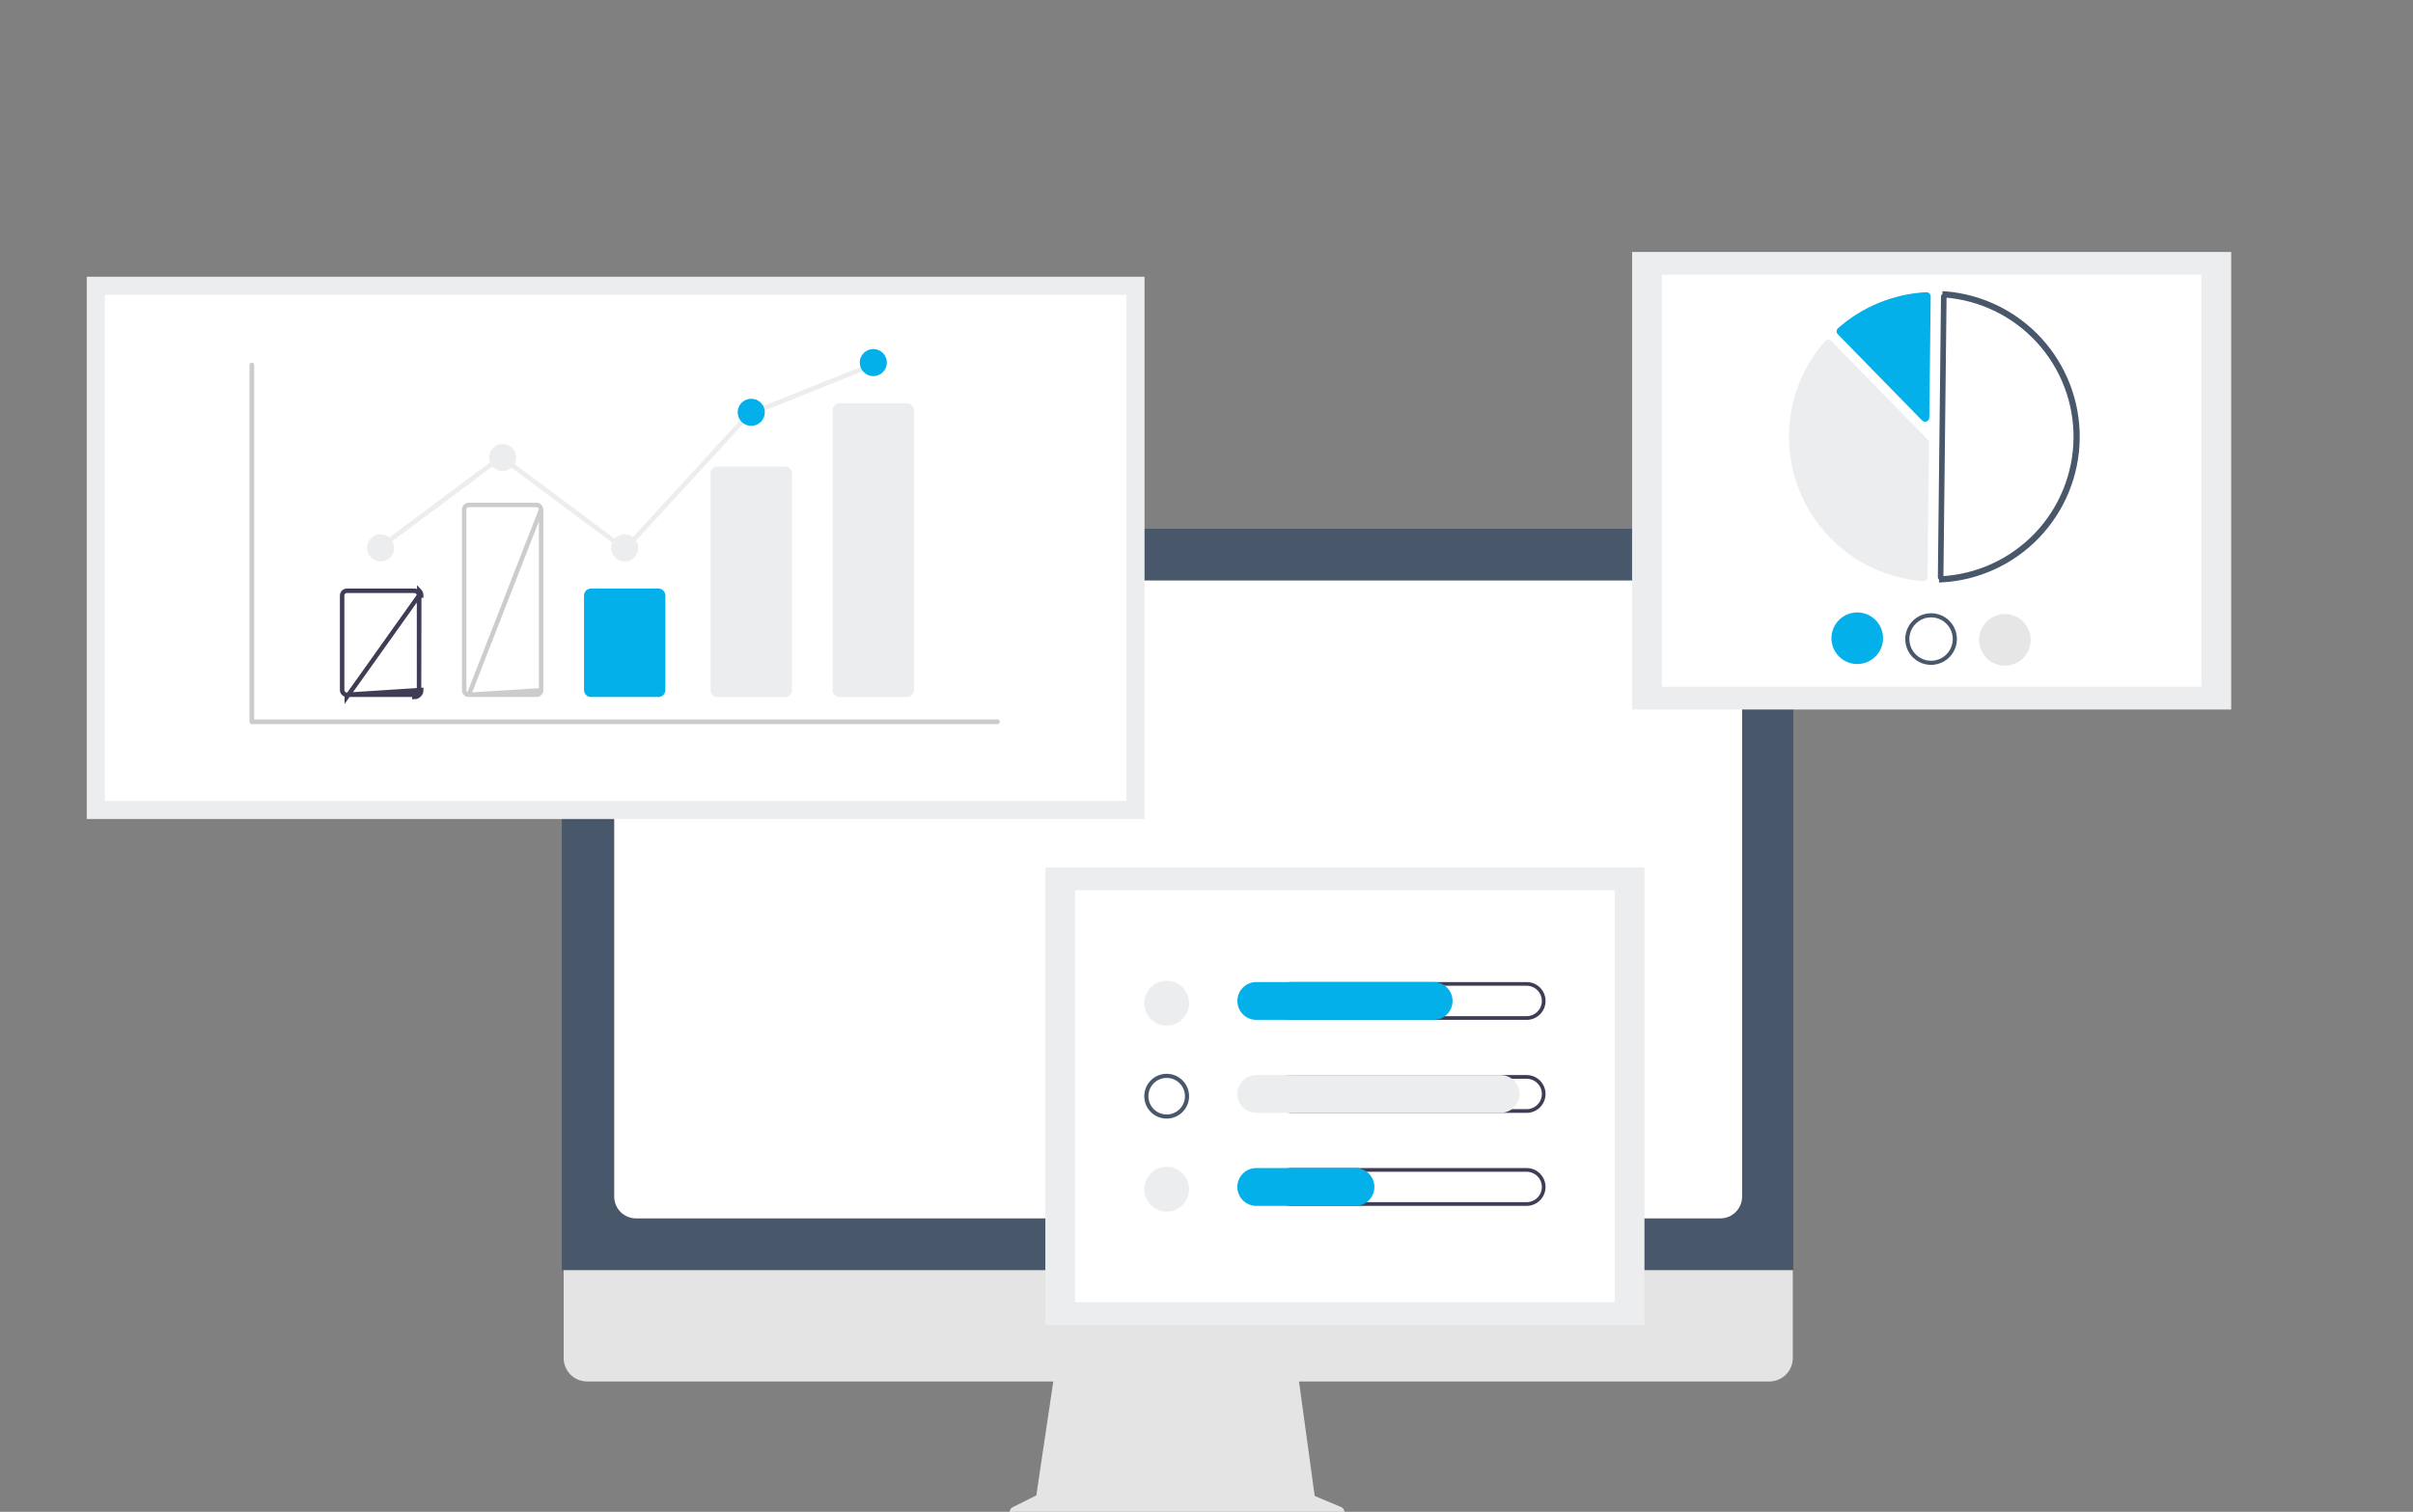 <svg xmlns="http://www.w3.org/2000/svg" width="584" height="366" viewBox="0 0 584 366" fill="none"><rect x="0" y="0" width="584" height="366" fill="#808080" stroke="none"/><g clip-path="url(#clip0_519_2536)"><path d="M324.561 364.849L318.184 362.164L313.809 330.196H255.553L250.812 362.034L245.106 364.886C244.833 365.023 244.614 365.247 244.485 365.524C244.356 365.8 244.324 366.112 244.394 366.409C244.464 366.706 244.632 366.971 244.871 367.16C245.111 367.35 245.407 367.453 245.712 367.453H324.035C324.348 367.453 324.651 367.345 324.893 367.147C325.135 366.949 325.301 366.673 325.363 366.366C325.425 366.06 325.379 365.741 325.233 365.465C325.086 365.188 324.849 364.971 324.561 364.849Z" fill="#E4E4E4"></path><path d="M428.241 334.449H142.073C140.571 334.446 139.133 333.847 138.072 332.784C137.012 331.722 136.416 330.281 136.416 328.78V288.427H433.898V328.78C433.898 330.281 433.302 331.722 432.242 332.784C431.181 333.847 429.743 334.446 428.241 334.449Z" fill="#E4E4E4"></path><path d="M434.021 307.498H135.979V134.834C135.981 133.022 136.701 131.285 137.983 130.004C139.264 128.723 141.001 128.002 142.813 128H427.186C428.998 128.002 430.735 128.723 432.017 130.004C433.298 131.285 434.019 133.022 434.021 134.834V307.498Z" fill="#49576B"></path><path d="M416.362 294.967H153.921C152.524 294.965 151.185 294.41 150.197 293.422C149.21 292.434 148.654 291.095 148.652 289.698V145.801C148.654 144.404 149.21 143.065 150.197 142.077C151.185 141.089 152.524 140.533 153.921 140.532H416.362C417.759 140.533 419.098 141.089 420.086 142.077C421.074 143.065 421.629 144.404 421.631 145.801V289.698C421.629 291.095 421.074 292.434 420.086 293.422C419.098 294.41 417.759 294.965 416.362 294.967Z" fill="white"></path><path d="M277 67H21V198.282H277V67Z" fill="#EBEDEF"></path><path d="M272.624 71.376H25.376V193.906H272.624V71.376Z" fill="white"></path><path d="M241.427 175.308H60.95C60.8 175.308 60.656 175.248 60.55 175.142C60.444 175.037 60.385 174.893 60.385 174.744V88.35C60.385 88.201 60.444 88.057 60.55 87.951C60.656 87.846 60.8 87.786 60.95 87.786C61.099 87.786 61.243 87.846 61.349 87.951C61.455 88.057 61.514 88.201 61.514 88.35V174.179H241.427C241.577 174.179 241.72 174.239 241.826 174.345C241.932 174.45 241.992 174.594 241.992 174.744C241.992 174.893 241.932 175.037 241.826 175.142C241.72 175.248 241.577 175.308 241.427 175.308Z" fill="#CCCCCC"></path><path d="M83.936 168.203H100.286L100.287 168.203M83.936 168.203L101.957 167.049C101.956 167.499 101.78 167.929 101.467 168.247C101.154 168.564 100.73 168.743 100.287 168.744V168.203M83.936 168.203C83.935 168.203 83.935 168.203 83.935 168.203C83.638 168.203 83.352 168.083 83.139 167.867C82.927 167.652 82.805 167.357 82.805 167.049V144.182C82.805 143.873 82.927 143.579 83.139 143.363C83.352 143.148 83.638 143.028 83.935 143.028H100.286C100.583 143.028 100.87 143.148 101.082 143.363C101.295 143.579 101.416 143.873 101.417 144.181M83.936 168.203L83.935 168.744L101.417 144.181M100.287 168.203C100.584 168.203 100.87 168.083 101.082 167.867C101.295 167.652 101.416 167.358 101.417 167.049C101.417 167.049 101.417 167.049 101.417 167.049M100.287 168.203L101.417 167.049M101.417 167.049V144.182L101.417 144.181M101.417 167.049L101.467 142.984C101.78 143.302 101.956 143.732 101.957 144.181H101.417" stroke="#3F3D56" stroke-width="1.081"></path><path d="M113.475 168.203H129.825C130.126 168.203 130.413 168.084 130.625 167.873C130.837 167.663 130.955 167.378 130.956 167.081C130.956 167.081 130.956 167.081 130.956 167.081M113.475 168.203L131.496 167.081L130.956 167.081M113.475 168.203C113.174 168.203 112.886 168.084 112.675 167.873L112.295 168.254L112.675 167.873C112.463 167.663 112.344 167.378 112.344 167.081V123.363C112.344 123.067 112.463 122.782 112.675 122.571C112.886 122.361 113.174 122.242 113.474 122.241H129.826C130.126 122.242 130.413 122.361 130.625 122.571C130.837 122.782 130.955 123.067 130.956 123.363M113.475 168.203L130.956 123.363M130.956 167.081V123.364M130.956 167.081V123.364M130.956 123.364L130.956 123.363M130.956 123.364L130.956 123.363" stroke="#CCCCCC" stroke-width="1.081"></path><path d="M159.364 168.744H143.012C142.569 168.743 142.145 168.564 141.832 168.247C141.518 167.929 141.342 167.499 141.342 167.049V144.181C141.342 143.732 141.518 143.302 141.832 142.984C142.145 142.666 142.569 142.488 143.012 142.487H159.364C159.807 142.488 160.231 142.666 160.544 142.984C160.857 143.302 161.034 143.732 161.034 144.181V167.049C161.034 167.499 160.857 167.929 160.544 168.247C160.231 168.564 159.807 168.743 159.364 168.744Z" fill="#04B0EA"></path><path d="M189.997 168.743H173.645C173.212 168.753 172.793 168.59 172.48 168.29C172.167 167.991 171.985 167.58 171.975 167.146V114.546C171.985 114.113 172.167 113.701 172.48 113.402C172.793 113.103 173.212 112.94 173.645 112.949H189.997C190.429 112.94 190.848 113.103 191.161 113.402C191.474 113.701 191.656 114.113 191.667 114.546V167.146C191.656 167.58 191.474 167.991 191.161 168.29C190.848 168.59 190.429 168.753 189.997 168.743Z" fill="#EBEDEF"></path><path d="M219.535 168.744H203.183C202.74 168.743 202.316 168.566 202.002 168.252C201.689 167.938 201.513 167.513 201.513 167.068V99.308C201.513 98.864 201.689 98.438 202.002 98.124C202.316 97.81 202.74 97.633 203.183 97.632H219.535C219.978 97.633 220.402 97.81 220.715 98.124C221.028 98.438 221.204 98.864 221.205 99.308V167.068C221.204 167.513 221.028 167.938 220.715 168.252C220.402 168.566 219.978 168.743 219.535 168.744Z" fill="#EBEDEF"></path><path d="M92.111 135.923C93.924 135.923 95.393 134.454 95.393 132.641C95.393 130.828 93.924 129.359 92.111 129.359C90.299 129.359 88.829 130.828 88.829 132.641C88.829 134.454 90.299 135.923 92.111 135.923Z" fill="#EBEDEF"></path><path d="M121.649 114.043C123.462 114.043 124.931 112.573 124.931 110.761C124.931 108.948 123.462 107.479 121.649 107.479C119.837 107.479 118.367 108.948 118.367 110.761C118.367 112.573 119.837 114.043 121.649 114.043Z" fill="#EBEDEF"></path><path d="M151.188 135.923C153.001 135.923 154.47 134.454 154.47 132.641C154.47 130.828 153.001 129.359 151.188 129.359C149.376 129.359 147.906 130.828 147.906 132.641C147.906 134.454 149.376 135.923 151.188 135.923Z" fill="#EBEDEF"></path><path d="M151.322 133.735L121.304 111.335L91.694 133.429L91.017 132.528L121.304 109.928L151.18 132.222L180.869 99.855L180.988 99.807L210.936 87.786L211.358 88.83L181.529 100.803L151.322 133.735Z" fill="#EBEDEF"></path><path d="M181.82 103.103C183.633 103.103 185.102 101.633 185.102 99.82C185.102 98.008 183.633 96.538 181.82 96.538C180.008 96.538 178.538 98.008 178.538 99.82C178.538 101.633 180.008 103.103 181.82 103.103Z" fill="#04B0EA"></path><path d="M211.359 91.068C213.172 91.068 214.641 89.599 214.641 87.786C214.641 85.974 213.172 84.504 211.359 84.504C209.547 84.504 208.077 85.974 208.077 87.786C208.077 89.599 209.547 91.068 211.359 91.068Z" fill="#04B0EA"></path><path d="M539.996 61H395V171.773H539.996V61Z" fill="#EBEDEF"></path><path d="M532.792 66.504H402.205V166.269H532.792V66.504Z" fill="white"></path><path d="M469.843 140.504C469.826 140.505 469.809 140.505 469.791 140.505L469.797 140.005M469.843 140.504L469.797 140.005M469.843 140.504C478.683 140.041 487.014 136.229 493.144 129.843C499.273 123.457 502.74 114.976 502.839 106.125C502.938 97.274 499.662 88.717 493.678 82.195C487.693 75.673 479.449 71.675 470.622 71.015L469.843 140.504ZM469.797 140.005C469.804 140.005 469.811 140.005 469.817 140.004L469.817 140.004C478.53 139.549 486.742 135.792 492.783 129.497C498.824 123.202 502.241 114.843 502.339 106.119C502.437 97.395 499.208 88.962 493.309 82.533C487.411 76.105 479.285 72.164 470.585 71.513L470.583 71.513C470.543 71.51 470.502 71.515 470.464 71.529C470.425 71.542 470.39 71.563 470.36 71.591L470.358 71.593L470.358 71.593C470.328 71.619 470.305 71.652 470.289 71.688C470.273 71.724 470.264 71.763 470.264 71.802L470.264 71.804L470.264 71.804L469.503 139.705C469.503 139.705 469.503 139.705 469.503 139.706C469.502 139.784 469.533 139.86 469.588 139.916C469.643 139.972 469.718 140.004 469.797 140.005Z" fill="white" stroke="#49576B"></path><path d="M442.486 82.243C442.757 82.246 443.016 82.357 443.206 82.55L466.581 106.456C466.675 106.552 466.75 106.665 466.799 106.79C466.849 106.914 466.874 107.047 466.872 107.181L466.508 139.673C466.507 139.812 466.477 139.95 466.42 140.077C466.364 140.205 466.281 140.319 466.178 140.413C466.075 140.508 465.953 140.58 465.82 140.627C465.687 140.673 465.547 140.691 465.407 140.68C458.907 140.194 452.672 137.905 447.402 134.07C442.132 130.235 438.036 125.006 435.574 118.972C433.112 112.937 432.382 106.335 433.465 99.908C434.549 93.481 437.403 87.484 441.707 82.59C441.8 82.484 441.914 82.399 442.042 82.34C442.169 82.28 442.307 82.247 442.448 82.243C442.461 82.243 442.473 82.243 442.486 82.243Z" fill="#EBEDEF"></path><path d="M466.256 70.737C466.517 70.74 466.767 70.843 466.955 71.023C467.057 71.119 467.137 71.236 467.191 71.364C467.245 71.493 467.272 71.631 467.269 71.771L466.941 101.087C466.939 101.289 466.876 101.485 466.762 101.652C466.648 101.818 466.487 101.947 466.3 102.023C466.113 102.098 465.907 102.116 465.71 102.074C465.512 102.033 465.332 101.933 465.19 101.789L444.792 80.928C444.695 80.829 444.619 80.711 444.57 80.582C444.52 80.452 444.497 80.314 444.502 80.176C444.507 80.037 444.54 79.901 444.599 79.776C444.659 79.65 444.743 79.538 444.847 79.447C450.78 74.225 458.3 71.157 466.193 70.739C466.214 70.737 466.235 70.737 466.256 70.737Z" fill="#04B0EA"></path><path d="M455.748 154.585C455.734 155.822 455.354 157.027 454.655 158.048C453.956 159.068 452.971 159.859 451.823 160.319C450.675 160.78 449.416 160.889 448.206 160.635C446.996 160.38 445.888 159.772 445.024 158.887C444.159 158.003 443.576 156.882 443.348 155.667C443.12 154.451 443.258 153.195 443.744 152.058C444.23 150.92 445.043 149.953 446.079 149.277C447.115 148.602 448.328 148.248 449.565 148.262C451.223 148.283 452.805 148.96 453.964 150.145C455.123 151.331 455.764 152.928 455.748 154.585Z" fill="#04B0EA"></path><path d="M473.113 154.78C473.1 155.918 472.75 157.027 472.108 157.966C471.465 158.905 470.558 159.632 469.502 160.055C468.446 160.479 467.288 160.58 466.174 160.346C465.061 160.111 464.042 159.552 463.246 158.738C462.451 157.925 461.914 156.893 461.705 155.775C461.495 154.656 461.622 153.501 462.069 152.454C462.517 151.408 463.264 150.518 464.217 149.896C465.17 149.275 466.286 148.95 467.424 148.963C468.949 148.981 470.405 149.605 471.471 150.695C472.538 151.786 473.128 153.255 473.113 154.78Z" fill="white" stroke="#49576B"></path><path d="M491.479 154.986C491.465 156.223 491.085 157.428 490.386 158.448C489.688 159.469 488.702 160.259 487.554 160.72C486.406 161.18 485.148 161.29 483.937 161.035C482.727 160.78 481.62 160.172 480.755 159.288C479.89 158.404 479.307 157.283 479.08 156.067C478.852 154.851 478.99 153.596 479.476 152.458C479.962 151.321 480.774 150.353 481.81 149.678C482.846 149.002 484.059 148.649 485.296 148.663C486.954 148.683 488.536 149.361 489.695 150.546C490.854 151.731 491.496 153.328 491.479 154.986Z" fill="#E6E6E6"></path><path d="M397.996 210H253V320.773H397.996V210Z" fill="#EBEDEF"></path><path d="M390.791 215.504H260.205V315.269H390.791V215.504Z" fill="white"></path><path d="M282.361 248.294C285.356 248.294 287.784 245.866 287.784 242.872C287.784 239.877 285.356 237.45 282.361 237.45C279.367 237.45 276.939 239.877 276.939 242.872C276.939 245.866 279.367 248.294 282.361 248.294Z" fill="#EBEDEF"></path><path d="M369.479 238.652C369.963 238.652 370.441 238.746 370.888 238.931C371.335 239.115 371.741 239.386 372.083 239.727C372.425 240.069 372.697 240.475 372.882 240.921C373.067 241.368 373.162 241.846 373.162 242.33C373.162 242.813 373.067 243.292 372.882 243.738C372.697 244.185 372.425 244.59 372.083 244.932C371.741 245.273 371.335 245.544 370.888 245.729C370.441 245.913 369.963 246.008 369.479 246.007H312.454C311.478 246.007 310.543 245.619 309.854 244.93C309.164 244.24 308.777 243.305 308.777 242.33C308.777 241.354 309.164 240.419 309.854 239.729C310.543 239.04 311.478 238.652 312.454 238.652H369.479ZM369.479 237.752H312.454C311.852 237.751 311.256 237.869 310.7 238.098C310.144 238.328 309.638 238.665 309.212 239.09C308.787 239.515 308.449 240.02 308.218 240.576C307.988 241.132 307.869 241.728 307.869 242.33C307.869 242.931 307.988 243.527 308.218 244.083C308.449 244.639 308.787 245.144 309.212 245.569C309.638 245.994 310.144 246.331 310.7 246.561C311.256 246.79 311.852 246.908 312.454 246.907H369.479C370.081 246.908 370.677 246.79 371.233 246.561C371.789 246.331 372.295 245.994 372.721 245.569C373.146 245.144 373.484 244.639 373.715 244.083C373.945 243.527 374.064 242.931 374.064 242.33C374.064 241.728 373.945 241.132 373.715 240.576C373.484 240.02 373.146 239.515 372.721 239.09C372.295 238.665 371.789 238.328 371.233 238.098C370.677 237.869 370.081 237.751 369.479 237.752Z" fill="#3F3D56"></path><path d="M346.978 246.907H304.049C302.835 246.907 301.671 246.425 300.812 245.567C299.954 244.708 299.472 243.544 299.472 242.33C299.472 241.116 299.954 239.951 300.812 239.093C301.671 238.234 302.835 237.752 304.049 237.752H346.978C348.192 237.752 349.356 238.234 350.215 239.093C351.073 239.951 351.555 241.116 351.555 242.33C351.555 243.544 351.073 244.708 350.215 245.567C349.356 246.425 348.192 246.907 346.978 246.907Z" fill="#04B0EA"></path><path d="M287.284 265.387C287.284 268.105 285.08 270.309 282.361 270.309C279.643 270.309 277.439 268.105 277.439 265.387C277.439 262.668 279.643 260.465 282.361 260.465C285.08 260.465 287.284 262.668 287.284 265.387Z" fill="white" stroke="#49576B"></path><path d="M369.479 261.167C369.963 261.167 370.442 261.261 370.888 261.446C371.335 261.63 371.741 261.901 372.083 262.242C372.425 262.584 372.697 262.989 372.882 263.436C373.067 263.882 373.162 264.361 373.162 264.845C373.162 265.328 373.067 265.807 372.882 266.253C372.697 266.7 372.425 267.105 372.083 267.447C371.741 267.788 371.335 268.059 370.888 268.243C370.442 268.428 369.963 268.522 369.479 268.522H312.454C311.479 268.522 310.543 268.134 309.854 267.445C309.164 266.755 308.777 265.82 308.777 264.845C308.777 263.869 309.164 262.934 309.854 262.244C310.543 261.555 311.479 261.167 312.454 261.167H369.479ZM369.479 260.267H312.454C311.24 260.267 310.075 260.749 309.217 261.608C308.358 262.466 307.876 263.63 307.876 264.845C307.876 266.059 308.358 267.223 309.217 268.081C310.075 268.94 311.24 269.422 312.454 269.422H369.479C370.693 269.422 371.858 268.94 372.716 268.081C373.575 267.223 374.057 266.059 374.057 264.845C374.057 263.63 373.575 262.466 372.716 261.608C371.858 260.749 370.693 260.267 369.479 260.267Z" fill="#3F3D56"></path><path d="M363.188 269.422H304.049C302.835 269.422 301.671 268.94 300.812 268.081C299.954 267.223 299.472 266.059 299.472 264.844C299.472 263.63 299.954 262.466 300.812 261.607C301.671 260.749 302.835 260.267 304.049 260.267H363.188C364.402 260.267 365.567 260.749 366.425 261.607C367.284 262.466 367.766 263.63 367.766 264.844C367.766 266.059 367.284 267.223 366.425 268.081C365.567 268.94 364.402 269.422 363.188 269.422Z" fill="#EBEDEF"></path><path d="M282.361 293.324C285.356 293.324 287.784 290.896 287.784 287.902C287.784 284.907 285.356 282.48 282.361 282.48C279.367 282.48 276.939 284.907 276.939 287.902C276.939 290.896 279.367 293.324 282.361 293.324Z" fill="#EBEDEF"></path><path d="M369.479 283.682C369.963 283.681 370.442 283.776 370.888 283.96C371.335 284.145 371.741 284.416 372.083 284.757C372.425 285.099 372.697 285.504 372.882 285.951C373.067 286.397 373.162 286.876 373.162 287.359C373.162 287.843 373.067 288.321 372.882 288.768C372.697 289.214 372.425 289.62 372.083 289.962C371.741 290.303 371.335 290.574 370.888 290.758C370.442 290.943 369.963 291.037 369.479 291.037H312.454C311.479 291.037 310.543 290.649 309.854 289.96C309.164 289.27 308.777 288.335 308.777 287.359C308.777 286.384 309.164 285.449 309.854 284.759C310.543 284.07 311.479 283.682 312.454 283.682H369.479ZM369.479 282.782H312.454C311.24 282.782 310.075 283.264 309.217 284.122C308.358 284.981 307.876 286.145 307.876 287.359C307.876 288.573 308.358 289.738 309.217 290.596C310.075 291.455 311.24 291.937 312.454 291.937H369.479C370.693 291.937 371.858 291.455 372.716 290.596C373.575 289.738 374.057 288.573 374.057 287.359C374.057 286.145 373.575 284.981 372.716 284.122C371.858 283.264 370.693 282.782 369.479 282.782Z" fill="#3F3D56"></path><path d="M328.065 291.937H304.049C303.448 291.938 302.852 291.82 302.295 291.591C301.739 291.361 301.234 291.024 300.808 290.599C300.382 290.174 300.044 289.669 299.814 289.113C299.583 288.557 299.465 287.961 299.465 287.359C299.465 286.758 299.583 286.162 299.814 285.606C300.044 285.05 300.382 284.545 300.808 284.12C301.234 283.695 301.739 283.358 302.295 283.128C302.852 282.899 303.448 282.781 304.049 282.782H328.065C329.278 282.783 330.441 283.267 331.298 284.125C332.155 284.983 332.636 286.146 332.636 287.359C332.636 288.572 332.155 289.736 331.298 290.594C330.441 291.452 329.278 291.935 328.065 291.937Z" fill="#04B0EA"></path></g><defs><clipPath id="clip0_519_2536"><rect width="584" height="366" fill="white"></rect></clipPath></defs></svg>